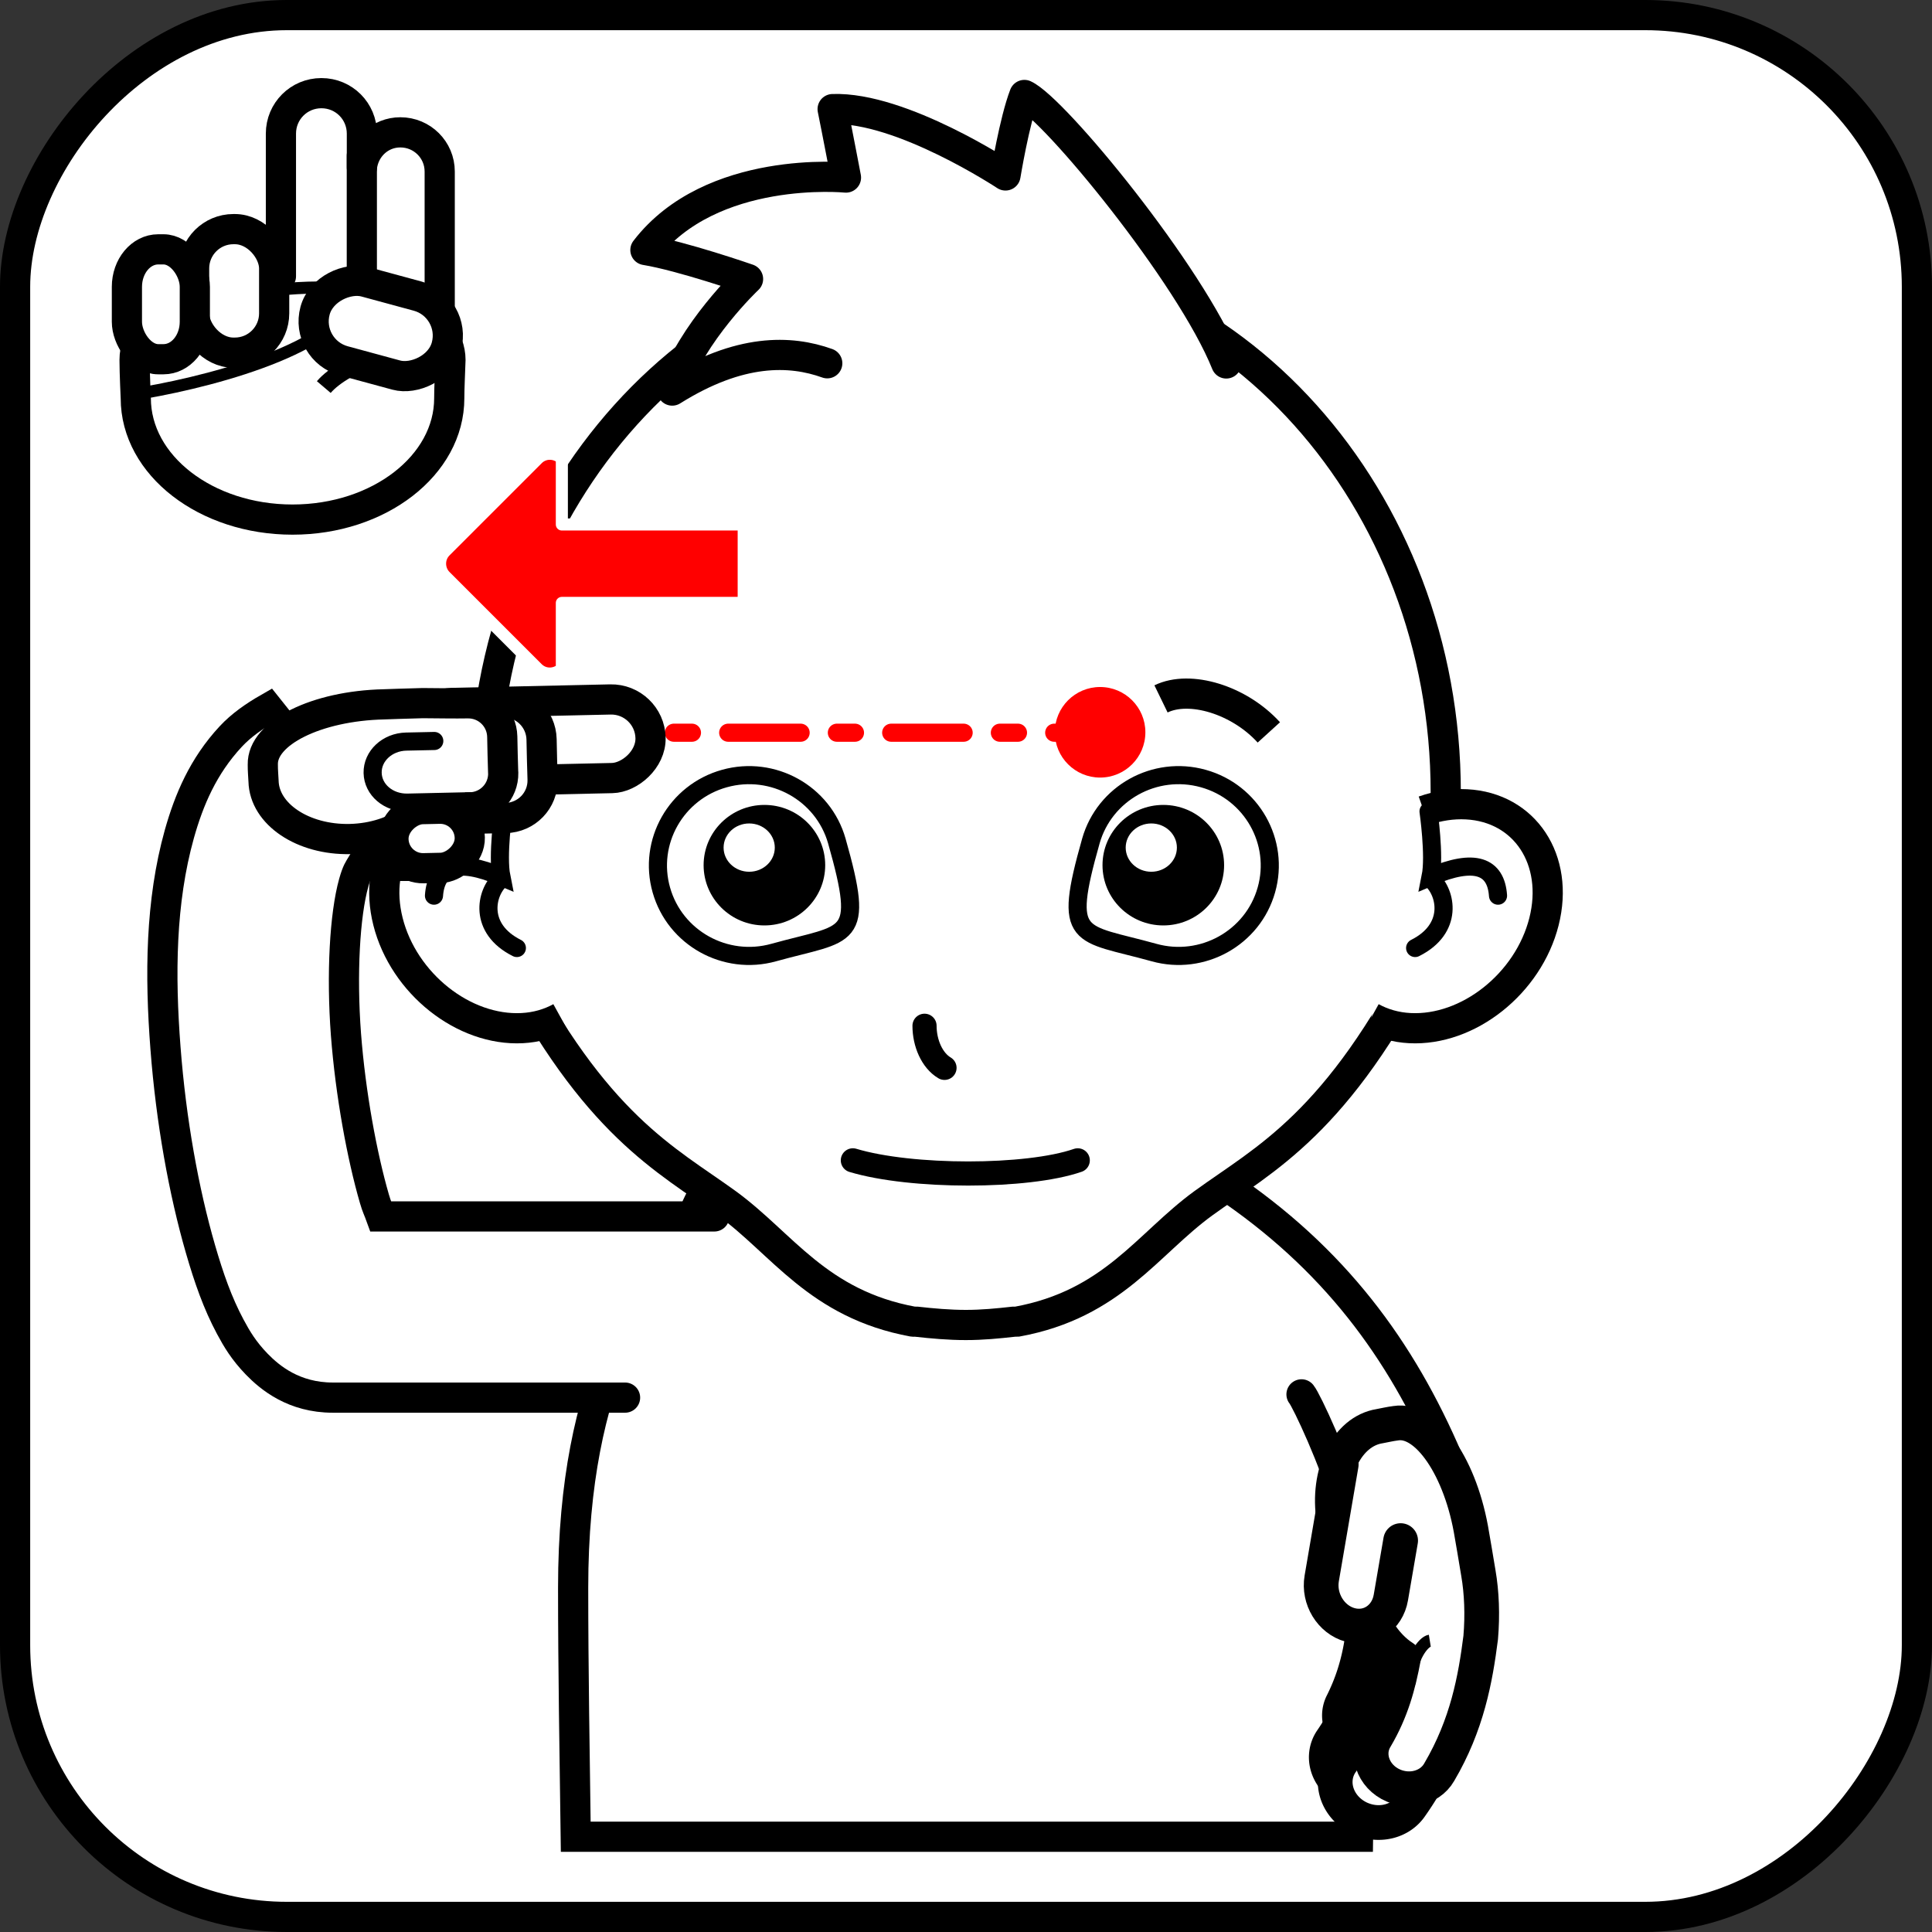 <?xml version="1.0" encoding="UTF-8" standalone="no"?>
<svg
   xmlns:dc="http://purl.org/dc/elements/1.1/"
   xmlns:cc="http://creativecommons.org/ns#"
   xmlns:rdf="http://www.w3.org/1999/02/22-rdf-syntax-ns#"
   xmlns:svg="http://www.w3.org/2000/svg"
   xmlns="http://www.w3.org/2000/svg"
   viewBox="0 0 32 32"
   version="1.1"
   id="SVGRoot"
   height="100%"
   width="100%">
  <rect x="0" y="0" width="32" height="32" fill="#333333" stroke="none"/>
  <defs
     id="defs6229" />
  <rect
     style="color:#000000;clip-rule:nonzero;display:inline;overflow:visible;visibility:visible;opacity:1;isolation:auto;mix-blend-mode:normal;color-interpolation:sRGB;color-interpolation-filters:linearRGB;solid-color:#000000;solid-opacity:1;fill:#ffffff;fill-opacity:1;fill-rule:evenodd;stroke:#000000;stroke-width:0.5;stroke-linecap:butt;stroke-linejoin:miter;stroke-miterlimit:4;stroke-dasharray:none;stroke-dashoffset:0;stroke-opacity:1;marker:none;marker-start:none;marker-mid:none;marker-end:none;color-rendering:auto;image-rendering:auto;shape-rendering:auto;text-rendering:auto;enable-background:accumulate"
     id="rect5094-5-36"
     width="31.5"
     height="31.5"
     x="-31.75"
     y="0.25"
     rx="4.5"
     ry="4.5"
     transform="scale(-1,1)" />
  <path
     id="path6023-1-2"
     d="m 13.35,19.031 c -1.047,0.04 -1.501,0.23 -1.836,1.012 -0.827,1.251 -2.021,2.714 -2.021,6.254 0,1.32 0.025,2.809 0.043,4.125 l 12.957,0 c 0.018,-1.316 0.045,-2.805 0.045,-4.125 0,-0.402 -0.085,-0.89 -0.213,-1.41 l 1.66,-0.711 c -0.782,-1.83 -1.892,-3.336 -3.717,-4.561 -0.32,-0.422 -0.775,-0.553 -1.59,-0.584 -0.878,-0.004 -1.755,-0.011 -2.633,0 -0.02,-2.87e-4 -0.04,2.66e-4 -0.061,0 -0.878,-0.011 -1.757,-0.004 -2.635,0 z"
     style="display:inline;overflow:visible;visibility:visible;opacity:1;fill:#ffffff;fill-opacity:1;stroke:#000000;stroke-width:0.5;stroke-linecap:butt;stroke-linejoin:miter;stroke-miterlimit:4;stroke-dasharray:none;stroke-dashoffset:0;stroke-opacity:1;marker:none;enable-background:accumulate" />
  <path
     id="path2436-3-3-6"
     d="m 15.996,4.277 c 4.394,0 7.95,3.973 7.95,8.849 0,0.914 -0.116,1.797 -0.349,2.627 -1.445,2.868 -2.649,3.439 -3.663,4.175 -0.927,0.673 -1.504,1.673 -3.09,1.963 -0.016,0.002 -0.033,-0.002 -0.05,0 -0.268,0.03 -0.523,0.055 -0.797,0.055 -0.275,0 -0.555,-0.025 -0.822,-0.055 -0.009,-9.3e-4 -0.016,9.56e-4 -0.025,0 -0.009,-0.002 -0.016,0.002 -0.025,0 -1.584,-0.292 -2.164,-1.291 -3.09,-1.963 C 11.035,19.204 9.86,18.641 8.446,15.891 8.186,15.02 8.022,14.094 8.022,13.126 c 0,-4.876 3.58,-8.849 7.975,-8.849 z"
     style="color:#000000;clip-rule:nonzero;display:inline;overflow:visible;visibility:visible;opacity:1;isolation:auto;mix-blend-mode:normal;color-interpolation:sRGB;color-interpolation-filters:linearRGB;solid-color:#000000;solid-opacity:1;fill:#ffffff;fill-opacity:1;fill-rule:evenodd;stroke:#000000;stroke-width:0.5;stroke-linecap:butt;stroke-linejoin:miter;stroke-miterlimit:4;stroke-dasharray:none;stroke-dashoffset:0;stroke-opacity:1;marker:none;color-rendering:auto;image-rendering:auto;shape-rendering:auto;text-rendering:auto;enable-background:accumulate" />
  <path
     style="display:inline;fill:none;stroke:#000000;stroke-width:0.4;stroke-linecap:round;stroke-linejoin:miter;stroke-miterlimit:4;stroke-dasharray:none;stroke-opacity:1"
     d="m 15.313,16.99 c 0,0.287 0.124,0.574 0.331,0.697"
     id="path2597-0-2" />
  <path
     style="display:inline;fill:none;stroke:#000000;stroke-width:0.4;stroke-linecap:round;stroke-linejoin:miter;stroke-miterlimit:4;stroke-dasharray:none;stroke-opacity:1"
     d="m 14.126,19.219 c 0.481,0.145 1.203,0.218 1.91,0.218 0.706,0 1.397,-0.073 1.815,-0.218"
     id="path2599-6-9" />
  <path
     id="path2618-3-1"
     d="m 21.016,12.131 c -0.491,-0.54 -1.307,-0.788 -1.786,-0.555"
     style="display:inline;fill:none;stroke:#000000;stroke-width:0.5;stroke-linecap:butt;stroke-linejoin:miter;stroke-miterlimit:4;stroke-dasharray:none;stroke-opacity:1" />
  <path
     id="path5180-3-2"
     d="m 8.419,13.429 c -0.237,-0.083 -0.478,-0.119 -0.709,-0.107 -0.968,0.05 -1.542,0.921 -1.283,1.944 0.259,1.024 1.254,1.813 2.222,1.763 0.231,-0.012 0.447,-0.073 0.637,-0.178"
     style="color:#000000;clip-rule:nonzero;display:inline;overflow:visible;visibility:visible;opacity:1;isolation:auto;mix-blend-mode:normal;color-interpolation:sRGB;color-interpolation-filters:linearRGB;solid-color:#000000;solid-opacity:1;fill:#ffffff;fill-opacity:1;fill-rule:evenodd;stroke:#000000;stroke-width:0.5;stroke-linecap:butt;stroke-linejoin:miter;stroke-miterlimit:4;stroke-dasharray:none;stroke-dashoffset:0;stroke-opacity:1;marker:none;marker-start:none;marker-mid:none;marker-end:none;color-rendering:auto;image-rendering:auto;shape-rendering:auto;text-rendering:auto;enable-background:accumulate" />
  <path
     id="path5182-6-7"
     d="m 8.339,13.439 c 0,0 -0.105,0.733 -0.035,1.082 -0.733,-0.314 -1.082,-0.174 -1.116,0.314"
     style="display:inline;fill:none;fill-rule:evenodd;stroke:#000000;stroke-width:0.3;stroke-linecap:round;stroke-linejoin:miter;stroke-miterlimit:4;stroke-dasharray:none;stroke-opacity:1" />
  <path
     id="path5184-0-0"
     d="m 8.29,14.567 c -0.247,0.222 -0.37,0.814 0.271,1.135"
     style="display:inline;fill:none;fill-rule:evenodd;stroke:#000000;stroke-width:0.3;stroke-linecap:round;stroke-linejoin:miter;stroke-miterlimit:4;stroke-dasharray:none;stroke-opacity:1" />
  <path
     id="path4829-6-8-9"
     d="m 20.311,6.02 c -0.594,-1.481 -2.855,-4.224 -3.344,-4.447 -0.165,0.427 -0.313,1.333 -0.313,1.333 0,0 -1.723,-1.14 -2.863,-1.099 0.073,0.358 0.221,1.134 0.221,1.134 0,0 -2.231,-0.221 -3.322,1.2 0.604,0.099 1.7,0.48 1.7,0.48 0,0 -0.93,0.874 -1.256,1.848 1.117,-0.701 1.959,-0.671 2.568,-0.452"
     style="color:#000000;clip-rule:nonzero;display:inline;overflow:visible;visibility:visible;opacity:1;isolation:auto;mix-blend-mode:normal;color-interpolation:sRGB;color-interpolation-filters:linearRGB;solid-color:#000000;solid-opacity:1;fill:#ffffff;fill-opacity:1;fill-rule:evenodd;stroke:#000000;stroke-width:0.5;stroke-linecap:round;stroke-linejoin:round;stroke-miterlimit:4;stroke-dasharray:none;stroke-dashoffset:0;stroke-opacity:1;marker:none;color-rendering:auto;image-rendering:auto;shape-rendering:auto;text-rendering:auto;enable-background:accumulate" />
  <path
     style="color:#000000;clip-rule:nonzero;display:inline;overflow:visible;visibility:visible;opacity:1;isolation:auto;mix-blend-mode:normal;color-interpolation:sRGB;color-interpolation-filters:linearRGB;solid-color:#000000;solid-opacity:1;fill:#ffffff;fill-opacity:1;fill-rule:evenodd;stroke:#000000;stroke-width:0.5;stroke-linecap:butt;stroke-linejoin:miter;stroke-miterlimit:4;stroke-dasharray:none;stroke-dashoffset:0;stroke-opacity:1;marker:none;marker-start:none;marker-mid:none;marker-end:none;color-rendering:auto;image-rendering:auto;shape-rendering:auto;text-rendering:auto;enable-background:accumulate"
     d="m 23.581,13.429 c 0.237,-0.083 0.478,-0.119 0.709,-0.107 0.968,0.05 1.542,0.921 1.283,1.944 -0.259,1.024 -1.254,1.813 -2.222,1.763 -0.231,-0.012 -0.447,-0.073 -0.637,-0.178"
     id="path5838-3" />
  <path
     style="display:inline;fill:none;fill-rule:evenodd;stroke:#000000;stroke-width:0.3;stroke-linecap:round;stroke-linejoin:miter;stroke-miterlimit:4;stroke-dasharray:none;stroke-opacity:1"
     d="m 23.661,13.439 c 0,0 0.105,0.733 0.035,1.082 0.733,-0.314 1.082,-0.174 1.116,0.314"
     id="path5840-6" />
  <path
     style="display:inline;fill:none;fill-rule:evenodd;stroke:#000000;stroke-width:0.3;stroke-linecap:round;stroke-linejoin:miter;stroke-miterlimit:4;stroke-dasharray:none;stroke-opacity:1"
     d="m 23.71,14.567 c 0.247,0.222 0.37,0.814 -0.271,1.135"
     id="path5842-0" />
  <path
     style="display:inline;overflow:visible;visibility:visible;fill:#ffffff;fill-opacity:1;fill-rule:evenodd;stroke:#000000;stroke-width:0.3;stroke-linecap:round;stroke-linejoin:round;stroke-miterlimit:4;stroke-dasharray:none;stroke-dashoffset:0;stroke-opacity:1;marker:none;enable-background:accumulate"
     d="m 13.861,13.931 c 0.475,1.676 0.202,1.499 -1.045,1.846 -0.802,0.224 -1.637,-0.241 -1.862,-1.036 -0.226,-0.795 0.243,-1.623 1.045,-1.846 0.802,-0.224 1.637,0.241 1.862,1.036 z"
     id="path2602-4-08-6-6" />
  <ellipse
     ry="0.998"
     rx="1.007"
     style="display:inline;overflow:visible;visibility:visible;fill:#000000;fill-opacity:1;fill-rule:evenodd;stroke:none;stroke-width:0.5;marker:none;enable-background:accumulate"
     id="path2604-4-0-4-2"
     cx="12.661"
     cy="14.33" />
  <ellipse
     ry="0.4"
     rx="0.424"
     style="display:inline;overflow:visible;visibility:visible;fill:#ffffff;fill-opacity:1;fill-rule:evenodd;stroke:none;stroke-width:0.5;marker:none;enable-background:accumulate"
     id="path2606-4-1-2-6"
     cx="12.409"
     cy="14.039" />
  <path
     id="path2612-4-3-4-1"
     d="m 18.068,13.931 c -0.475,1.676 -0.202,1.499 1.045,1.846 0.802,0.224 1.637,-0.241 1.862,-1.036 0.226,-0.795 -0.243,-1.623 -1.045,-1.846 -0.802,-0.224 -1.637,0.241 -1.862,1.036 z"
     style="display:inline;overflow:visible;visibility:visible;fill:#ffffff;fill-opacity:1;fill-rule:evenodd;stroke:#000000;stroke-width:0.3;stroke-linecap:round;stroke-linejoin:round;stroke-miterlimit:4;stroke-dasharray:none;stroke-dashoffset:0;stroke-opacity:1;marker:none;enable-background:accumulate" />
  <ellipse
     ry="0.998"
     rx="1.007"
     id="path2614-4-6-8-8"
     style="display:inline;overflow:visible;visibility:visible;fill:#000000;fill-opacity:1;fill-rule:evenodd;stroke:none;stroke-width:0.5;marker:none;enable-background:accumulate"
     cx="-19.268"
     cy="14.33"
     transform="scale(-1,1)" />
  <ellipse
     id="path2616-9-09-2-7"
     style="display:inline;overflow:visible;visibility:visible;fill:#ffffff;fill-opacity:1;fill-rule:evenodd;stroke:none;stroke-width:0.5;marker:none;enable-background:accumulate"
     cx="-19.069"
     cy="14.039"
     rx="0.424"
     ry="0.4"
     transform="scale(-1,1)" />
  <path
     id="path1867-0"
     d="m 22.299,24.902 c -0.18,-0.684 -0.659,-1.706 -0.742,-1.807"
     style="display:inline;opacity:1;vector-effect:none;fill:#ffffff;fill-opacity:1;fill-rule:evenodd;stroke:#000000;stroke-width:0.5;stroke-linecap:round;stroke-linejoin:miter;stroke-miterlimit:4;stroke-dasharray:none;stroke-dashoffset:0;stroke-opacity:1" />
  <path
     id="path1734-7-2"
     d="m 22.617,28.918 a 0.544,0.495 13.216 0 0 0.608,-0.266 c 0.371,-0.743 0.446,-1.438 0.482,-2.06 a 0.545,0.496 13.216 1 0 -1.083,-0.094 c -0.034,0.59 -0.095,1.121 -0.388,1.708 a 0.544,0.495 13.216 0 0 0.381,0.712 z"
     style="color:#000000;font-style:normal;font-variant:normal;font-weight:normal;font-stretch:normal;font-size:medium;line-height:normal;font-family:sans-serif;font-variant-ligatures:normal;font-variant-position:normal;font-variant-caps:normal;font-variant-numeric:normal;font-variant-alternates:normal;font-feature-settings:normal;text-indent:0;text-align:start;text-decoration:none;text-decoration-line:none;text-decoration-style:solid;text-decoration-color:#000000;letter-spacing:normal;word-spacing:normal;text-transform:none;writing-mode:lr-tb;direction:ltr;text-orientation:mixed;dominant-baseline:auto;baseline-shift:baseline;text-anchor:start;white-space:normal;shape-padding:0;clip-rule:nonzero;display:inline;overflow:visible;visibility:visible;opacity:1;isolation:auto;mix-blend-mode:normal;color-interpolation:sRGB;color-interpolation-filters:linearRGB;solid-color:#000000;solid-opacity:1;vector-effect:none;fill:#ffffff;fill-opacity:1;fill-rule:evenodd;stroke:#000000;stroke-width:0.575;stroke-linecap:round;stroke-linejoin:round;stroke-miterlimit:4;stroke-dasharray:none;stroke-dashoffset:0;stroke-opacity:1;marker:none;marker-start:none;marker-mid:none;marker-end:none;color-rendering:auto;image-rendering:auto;shape-rendering:auto;text-rendering:auto;enable-background:accumulate" />
  <path
     style="color:#000000;font-style:normal;font-variant:normal;font-weight:normal;font-stretch:normal;font-size:medium;line-height:normal;font-family:sans-serif;font-variant-ligatures:normal;font-variant-position:normal;font-variant-caps:normal;font-variant-numeric:normal;font-variant-alternates:normal;font-feature-settings:normal;text-indent:0;text-align:start;text-decoration:none;text-decoration-line:none;text-decoration-style:solid;text-decoration-color:#000000;letter-spacing:normal;word-spacing:normal;text-transform:none;writing-mode:lr-tb;direction:ltr;text-orientation:mixed;dominant-baseline:auto;baseline-shift:baseline;text-anchor:start;white-space:normal;shape-padding:0;clip-rule:nonzero;display:inline;overflow:visible;visibility:visible;opacity:1;isolation:auto;mix-blend-mode:normal;color-interpolation:sRGB;color-interpolation-filters:linearRGB;solid-color:#000000;solid-opacity:1;vector-effect:none;fill:#ffffff;fill-opacity:1;fill-rule:evenodd;stroke:#000000;stroke-width:0.575;stroke-linecap:round;stroke-linejoin:round;stroke-miterlimit:4;stroke-dasharray:none;stroke-dashoffset:0;stroke-opacity:1;marker:none;marker-start:none;marker-mid:none;marker-end:none;color-rendering:auto;image-rendering:auto;shape-rendering:auto;text-rendering:auto;enable-background:accumulate"
     d="m 22.367,29.651 a 0.6,0.546 21.085 0 0 0.705,-0.199 c 0.518,-0.756 0.704,-1.503 0.837,-2.177 a 0.6,0.546 21.085 1 0 -1.168,-0.266 c -0.126,0.639 -0.273,1.21 -0.682,1.807 a 0.6,0.546 21.085 0 0 0.308,0.835 z"
     id="path780-5-4-3" />
  <path
     style="color:#000000;font-style:normal;font-variant:normal;font-weight:normal;font-stretch:normal;font-size:medium;line-height:normal;font-family:sans-serif;font-variant-ligatures:normal;font-variant-position:normal;font-variant-caps:normal;font-variant-numeric:normal;font-variant-alternates:normal;font-feature-settings:normal;text-indent:0;text-align:start;text-decoration:none;text-decoration-line:none;text-decoration-style:solid;text-decoration-color:#000000;letter-spacing:normal;word-spacing:normal;text-transform:none;writing-mode:lr-tb;direction:ltr;text-orientation:mixed;dominant-baseline:auto;baseline-shift:baseline;text-anchor:start;white-space:normal;shape-padding:0;clip-rule:nonzero;display:inline;overflow:visible;visibility:visible;opacity:1;isolation:auto;mix-blend-mode:normal;color-interpolation:sRGB;color-interpolation-filters:linearRGB;solid-color:#000000;solid-opacity:1;vector-effect:none;fill:#ffffff;fill-opacity:1;fill-rule:evenodd;stroke:#000000;stroke-width:0.575;stroke-linecap:round;stroke-linejoin:round;stroke-miterlimit:4;stroke-dasharray:none;stroke-dashoffset:0;stroke-opacity:1;marker:none;marker-start:none;marker-mid:none;marker-end:none;color-rendering:auto;image-rendering:auto;shape-rendering:auto;text-rendering:auto;enable-background:accumulate"
     d="m 22.561,30.134 a 0.682,0.621 21.922 0 0 0.804,-0.214 c 0.6,-0.85 0.825,-1.695 0.987,-2.459 A 0.682,0.621 21.922 1 0 23.029,27.139 c -0.154,0.724 -0.33,1.369 -0.805,2.041 a 0.682,0.621 21.922 0 0 0.336,0.954 z"
     id="path780-1-5-7" />
  <path
     style="color:#000000;clip-rule:nonzero;display:inline;overflow:visible;visibility:visible;opacity:1;isolation:auto;mix-blend-mode:normal;color-interpolation:sRGB;color-interpolation-filters:linearRGB;solid-color:#000000;solid-opacity:1;vector-effect:none;fill:#ffffff;fill-opacity:1;fill-rule:evenodd;stroke:#000000;stroke-width:0.575;stroke-linecap:round;stroke-linejoin:round;stroke-miterlimit:4;stroke-dasharray:none;stroke-dashoffset:0;stroke-opacity:1;marker:none;marker-start:none;marker-mid:none;marker-end:none;color-rendering:auto;image-rendering:auto;shape-rendering:auto;text-rendering:auto;enable-background:accumulate"
     d="m 23.442,29.619 c 0.17,-0.028 0.315,-0.125 0.395,-0.265 0.465,-0.789 0.601,-1.549 0.688,-2.23 0.032,-0.376 0.017,-0.747 -0.038,-1.066 -0.035,-0.22 -0.107,-0.632 -0.107,-0.632 -0.177,-1.107 -0.742,-1.937 -1.261,-1.853 -0.096,0.012 -0.182,0.033 -0.269,0.049 -0.541,0.086 -0.88,0.78 -0.757,1.549 0.061,0.382 0.229,0.73 0.466,0.962 0.012,0.081 0.023,0.149 0.034,0.228 0.081,0.505 0.341,0.896 0.654,1.096 -0.083,0.446 -0.198,0.88 -0.464,1.33 -0.184,0.303 -0.005,0.7 0.365,0.812 0.096,0.029 0.197,0.036 0.294,0.02 z"
     id="path4919-9-5-2-5" />
  <path
     style="color:#000000;clip-rule:nonzero;display:inline;overflow:visible;visibility:visible;opacity:1;isolation:auto;mix-blend-mode:normal;color-interpolation:sRGB;color-interpolation-filters:linearRGB;solid-color:#000000;solid-opacity:1;fill:none;fill-opacity:1;fill-rule:evenodd;stroke:#000000;stroke-width:0.2;stroke-linecap:butt;stroke-linejoin:miter;stroke-miterlimit:4;stroke-dasharray:none;stroke-dashoffset:0;stroke-opacity:1;color-rendering:auto;image-rendering:auto;shape-rendering:auto;text-rendering:auto;enable-background:accumulate"
     d="m 23.347,27.893 c 0.015,-0.42 0.224,-0.7 0.335,-0.718"
     id="path3835-8-3-5-9" />
  <path
     style="color:#000000;clip-rule:nonzero;display:inline;overflow:visible;visibility:visible;opacity:1;isolation:auto;mix-blend-mode:normal;color-interpolation:sRGB;color-interpolation-filters:linearRGB;solid-color:#000000;solid-opacity:1;vector-effect:none;fill:#ffffff;fill-opacity:1;fill-rule:evenodd;stroke:#000000;stroke-width:0.575;stroke-linecap:round;stroke-linejoin:round;stroke-miterlimit:4;stroke-dasharray:none;stroke-dashoffset:0;stroke-opacity:1;marker:none;marker-start:none;marker-mid:none;marker-end:none;color-rendering:auto;image-rendering:auto;shape-rendering:auto;text-rendering:auto;enable-background:accumulate"
     d="m 23.199,25.517 -0.162,0.943 c -0.058,0.339 -0.36,0.541 -0.677,0.453 -0.317,-0.088 -0.526,-0.431 -0.468,-0.77 l 0.323,-1.886"
     id="rect4946-9-3-20-2-6-4-2" />
  <path
     style="color:#000000;clip-rule:nonzero;display:inline;overflow:visible;visibility:visible;opacity:1;isolation:auto;mix-blend-mode:normal;color-interpolation:sRGB;color-interpolation-filters:linearRGB;solid-color:#000000;solid-opacity:1;fill:#ffffff;fill-opacity:1;fill-rule:evenodd;stroke:#ff0000;stroke-width:0.3;stroke-linecap:round;stroke-linejoin:round;stroke-miterlimit:4;stroke-dasharray:1.2, 0.6, 0.3, 0.6;stroke-dashoffset:0;stroke-opacity:1;marker:none;marker-start:none;marker-mid:none;marker-end:none;color-rendering:auto;image-rendering:auto;shape-rendering:auto;text-rendering:auto;enable-background:accumulate"
     d="m 9.361,12.136 8.668,0"
     id="path6314" />
  <path
     id="path5468"
     d="m 7.289,9.336 c 0,0.075 0.028,0.151 0.086,0.209 l 1.527,1.527 c 0.112,0.112 0.289,0.111 0.404,0.006 l 0,-1.092 3.012,0 0,-1.299 -3.012,0 0,-1.094 c -0.116,-0.105 -0.293,-0.104 -0.404,0.008 l -1.527,1.527 c -0.058,0.058 -0.086,0.132 -0.086,0.207 z"
     style="color:#000000;clip-rule:nonzero;display:inline;overflow:visible;visibility:visible;opacity:1;isolation:auto;mix-blend-mode:normal;color-interpolation:sRGB;color-interpolation-filters:linearRGB;solid-color:#000000;solid-opacity:1;fill:#ff0000;fill-opacity:1;fill-rule:evenodd;stroke:#ffffff;stroke-width:0.2;stroke-linecap:round;stroke-linejoin:round;stroke-miterlimit:4;stroke-dasharray:none;stroke-dashoffset:0;stroke-opacity:1;marker:none;marker-start:none;marker-mid:none;marker-end:none;color-rendering:auto;image-rendering:auto;shape-rendering:auto;text-rendering:auto;enable-background:accumulate" />
  <path
     id="path4012-8"
     d="m 5.323,1.543 c -0.371,0 -0.67,0.298 -0.67,0.67 l 0,2.363 c -1.354,0.053 -2.424,0.65 -2.424,1.385 0,0.221 0.02,0.635 0.02,0.635 -1e-6,1.11 1.162,2.01 2.596,2.01 1.433,3.5e-4 2.596,-0.9 2.596,-2.01 0,-0.171 0.013,-0.415 0.02,-0.635 1.3e-4,-0.175 -0.067,-0.342 -0.178,-0.496 l 0,-2.623 c 0,-0.361 -0.292,-0.65 -0.652,-0.65 -0.336,0 -0.601,0.255 -0.637,0.582 l 0,-0.561 c 0,-0.371 -0.298,-0.67 -0.67,-0.67 z"
     style="color:#000000;clip-rule:nonzero;display:inline;overflow:visible;visibility:visible;opacity:1;isolation:auto;mix-blend-mode:normal;color-interpolation:sRGB;color-interpolation-filters:linearRGB;solid-color:#000000;solid-opacity:1;fill:#ffffff;fill-opacity:1;fill-rule:evenodd;stroke:#000000;stroke-width:0.5;stroke-linecap:round;stroke-linejoin:round;stroke-miterlimit:4;stroke-dasharray:none;stroke-dashoffset:0;stroke-opacity:1;marker:none;marker-start:none;marker-mid:none;marker-end:none;color-rendering:auto;image-rendering:auto;shape-rendering:auto;text-rendering:auto;enable-background:accumulate" />
  <path
     id="path4016-4"
     d="M 7.364,5.809 C 6.768,5.61 5.697,6.018 5.363,6.411"
     style="display:inline;fill:none;fill-rule:evenodd;stroke:#000000;stroke-width:0.3;stroke-linecap:butt;stroke-linejoin:miter;stroke-miterlimit:4;stroke-dasharray:none;stroke-opacity:1" />
  <path
     id="path4026-7"
     d="M 7.218,5.149 C 5.905,4.425 3.099,4.787 2.148,5.647"
     style="display:inline;fill:none;fill-rule:evenodd;stroke:#000000;stroke-width:0.2;stroke-linecap:butt;stroke-linejoin:miter;stroke-miterlimit:4;stroke-dasharray:none;stroke-opacity:1" />
  <path
     id="path4028-9"
     d="m 5.905,4.787 c -0.136,0.905 -2.218,1.494 -3.53,1.72"
     style="display:inline;fill:none;fill-rule:evenodd;stroke:#000000;stroke-width:0.2;stroke-linecap:butt;stroke-linejoin:miter;stroke-miterlimit:4;stroke-dasharray:none;stroke-opacity:1" />
  <rect
     ry="0.677"
     rx="0.677"
     y="-8.639"
     x="2.921"
     height="2.254"
     width="1.355"
     id="rect4030-6"
     style="color:#000000;clip-rule:nonzero;display:inline;overflow:visible;visibility:visible;opacity:1;isolation:auto;mix-blend-mode:normal;color-interpolation:sRGB;color-interpolation-filters:linearRGB;solid-color:#000000;solid-opacity:1;fill:#ffffff;fill-opacity:1;fill-rule:evenodd;stroke:#000000;stroke-width:0.5;stroke-linecap:round;stroke-linejoin:round;stroke-miterlimit:4;stroke-dasharray:none;stroke-dashoffset:0;stroke-opacity:1;marker:none;marker-start:none;marker-mid:none;marker-end:none;color-rendering:auto;image-rendering:auto;shape-rendering:auto;text-rendering:auto;enable-background:accumulate"
     transform="matrix(-0.262,0.965,-0.965,-0.262,0,0)" />
  <rect
     ry="0.651"
     rx="0.651"
     y="3.795"
     x="3.215"
     height="2.046"
     width="1.326"
     id="rect4032-5"
     style="color:#000000;clip-rule:nonzero;display:inline;overflow:visible;visibility:visible;opacity:1;isolation:auto;mix-blend-mode:normal;color-interpolation:sRGB;color-interpolation-filters:linearRGB;solid-color:#000000;solid-opacity:1;fill:#ffffff;fill-opacity:1;fill-rule:evenodd;stroke:#000000;stroke-width:0.5;stroke-linecap:round;stroke-linejoin:round;stroke-miterlimit:4;stroke-dasharray:none;stroke-dashoffset:0;stroke-opacity:1;marker:none;marker-start:none;marker-mid:none;marker-end:none;color-rendering:auto;image-rendering:auto;shape-rendering:auto;text-rendering:auto;enable-background:accumulate" />
  <rect
     style="color:#000000;clip-rule:nonzero;display:inline;overflow:visible;visibility:visible;opacity:1;isolation:auto;mix-blend-mode:normal;color-interpolation:sRGB;color-interpolation-filters:linearRGB;solid-color:#000000;solid-opacity:1;fill:#ffffff;fill-opacity:1;fill-rule:evenodd;stroke:#000000;stroke-width:0.5;stroke-linecap:round;stroke-linejoin:round;stroke-miterlimit:4;stroke-dasharray:none;stroke-dashoffset:0;stroke-opacity:1;marker:none;marker-start:none;marker-mid:none;marker-end:none;color-rendering:auto;image-rendering:auto;shape-rendering:auto;text-rendering:auto;enable-background:accumulate"
     id="rect4034-9"
     width="1.125"
     height="1.82"
     x="2.102"
     y="4.13"
     rx="0.519"
     ry="0.621" />
  <path
     style="display:inline;fill:none;fill-rule:evenodd;stroke:#000000;stroke-width:0.5;stroke-linecap:round;stroke-linejoin:miter;stroke-miterlimit:4;stroke-dasharray:none;stroke-opacity:1"
     d="m 5.993,2.579 0,1.916"
     id="path369-5-5" />
  <circle
     r="0.75"
     cy="12.129"
     cx="18.221"
     id="path5342"
     style="color:#000000;clip-rule:nonzero;display:inline;overflow:visible;visibility:visible;opacity:1;isolation:auto;mix-blend-mode:normal;color-interpolation:sRGB;color-interpolation-filters:linearRGB;solid-color:#000000;solid-opacity:1;fill:#ff0000;fill-opacity:1;fill-rule:evenodd;stroke:none;stroke-width:0.2;stroke-linecap:round;stroke-linejoin:round;stroke-miterlimit:4;stroke-dasharray:none;stroke-dashoffset:0;stroke-opacity:1;marker:none;marker-start:none;marker-mid:none;marker-end:none;color-rendering:auto;image-rendering:auto;shape-rendering:auto;text-rendering:auto;enable-background:accumulate" />
  <path
     id="path5344"
     d="m 11.831,20.148 -5.523,0 C 6.268,20.037 6.243,19.999 6.201,19.854 5.998,19.154 5.806,18.126 5.73,17.131 5.655,16.136 5.711,15.15 5.859,14.621 5.914,14.426 5.95,14.387 5.977,14.342 l 0.551,0 -2.084,-2.613 c -0.234,0.134 -0.452,0.287 -0.621,0.469 -0.46,0.494 -0.694,1.054 -0.852,1.615 -0.314,1.122 -0.323,2.34 -0.23,3.547 0.092,1.207 0.304,2.378 0.58,3.33 0.138,0.476 0.282,0.891 0.494,1.287 0.106,0.198 0.222,0.395 0.439,0.619 0.218,0.224 0.614,0.553 1.258,0.553 l 4.841,0"
     style="color:#000000;font-style:normal;font-variant:normal;font-weight:normal;font-stretch:normal;font-size:medium;line-height:normal;font-family:sans-serif;text-indent:0;text-align:start;text-decoration:none;text-decoration-line:none;text-decoration-style:solid;text-decoration-color:#000000;letter-spacing:normal;word-spacing:normal;text-transform:none;direction:ltr;block-progression:tb;writing-mode:lr-tb;baseline-shift:baseline;text-anchor:start;white-space:normal;clip-rule:nonzero;display:inline;overflow:visible;visibility:visible;opacity:1;isolation:auto;mix-blend-mode:normal;color-interpolation:sRGB;color-interpolation-filters:linearRGB;solid-color:#000000;solid-opacity:1;fill:#ffffff;fill-opacity:1;fill-rule:evenodd;stroke:#000000;stroke-width:0.5;stroke-linecap:round;stroke-linejoin:miter;stroke-miterlimit:4;stroke-dasharray:none;stroke-dashoffset:0;stroke-opacity:1;marker:none;color-rendering:auto;image-rendering:auto;shape-rendering:auto;text-rendering:auto;enable-background:accumulate" />
  <g
     style="display:inline"
     id="g495"
     transform="translate(-3.674,0.622)">
    <rect
       transform="matrix(0.022,1,-1,0.022,0,0)"
       style="color:#000000;clip-rule:nonzero;display:inline;overflow:visible;visibility:visible;opacity:1;isolation:auto;mix-blend-mode:normal;color-interpolation:sRGB;color-interpolation-filters:linearRGB;solid-color:#000000;solid-opacity:1;fill:#ffffff;fill-opacity:1;fill-rule:evenodd;stroke:#000000;stroke-width:0.5;stroke-linecap:round;stroke-linejoin:round;stroke-miterlimit:4;stroke-dasharray:none;stroke-dashoffset:0;stroke-opacity:1;marker:none;marker-start:none;marker-mid:none;marker-end:none;color-rendering:auto;image-rendering:auto;shape-rendering:auto;text-rendering:auto;enable-background:accumulate"
       id="rect4941-7"
       width="1.302"
       height="3.933"
       x="11.261"
       y="-14.187"
       rx="0.651"
       ry="0.651" />
    <path
       id="path4943-8"
       d="m 10.907,12.952 c -0.346,0.008 -0.631,-0.263 -0.639,-0.609 -0.008,-0.346 0.265,-0.631 0.611,-0.639 l 0.512,-0.011 -9.23e-4,-0.041 c -0.008,-0.347 0.266,-0.633 0.613,-0.641 0.347,-0.008 0.633,0.266 0.641,0.613 0.003,0.221 0.011,0.446 0.017,0.666 0.008,0.346 -0.265,0.629 -0.611,0.637 z"
       style="color:#000000;clip-rule:nonzero;display:inline;overflow:visible;visibility:visible;opacity:1;isolation:auto;mix-blend-mode:normal;color-interpolation:sRGB;color-interpolation-filters:linearRGB;solid-color:#000000;solid-opacity:1;fill:#ffffff;fill-opacity:1;fill-rule:evenodd;stroke:#000000;stroke-width:0.5;stroke-linecap:round;stroke-linejoin:round;stroke-miterlimit:4;stroke-dasharray:none;stroke-dashoffset:0;stroke-opacity:1;marker:none;marker-start:none;marker-mid:none;marker-end:none;color-rendering:auto;image-rendering:auto;shape-rendering:auto;text-rendering:auto;enable-background:accumulate" />
    <path
       style="color:#000000;clip-rule:nonzero;display:inline;overflow:visible;visibility:visible;opacity:1;isolation:auto;mix-blend-mode:normal;color-interpolation:sRGB;color-interpolation-filters:linearRGB;solid-color:#000000;solid-opacity:1;fill:#ffffff;fill-opacity:1;fill-rule:evenodd;stroke:#000000;stroke-width:0.5;stroke-linecap:round;stroke-linejoin:round;stroke-miterlimit:4;stroke-dasharray:none;stroke-dashoffset:0;stroke-opacity:1;marker:none;marker-start:none;marker-mid:none;marker-end:none;color-rendering:auto;image-rendering:auto;shape-rendering:auto;text-rendering:auto;enable-background:accumulate"
       d="m 12.008,12.178 c -0.005,-0.198 -0.013,-0.4 -0.015,-0.599 -0.007,-0.313 -0.264,-0.559 -0.577,-0.552 -0.19,0.004 -0.523,-0.002 -0.742,-0.003 -0.223,0.005 -0.64,0.02 -0.64,0.02 -1.121,0.025 -2.02,0.473 -2.007,0.998 -8.286e-4,0.097 0.008,0.185 0.012,0.273 0.012,0.548 0.653,0.977 1.432,0.96 0.387,-0.009 0.754,-0.128 1.016,-0.331 0.082,-7.3e-4 0.151,-0.002 0.23,-0.003 0.287,-0.006 0.481,-0.084 0.637,-0.188 l 0.105,-0.002 c 0.311,-0.007 0.557,-0.262 0.55,-0.573 z"
       id="path4945-4" />
    <path
       style="color:#000000;clip-rule:nonzero;display:inline;overflow:visible;visibility:visible;opacity:1;isolation:auto;mix-blend-mode:normal;color-interpolation:sRGB;color-interpolation-filters:linearRGB;solid-color:#000000;solid-opacity:1;fill:#ffffff;fill-opacity:1;fill-rule:evenodd;stroke:#000000;stroke-width:0.3;stroke-linecap:round;stroke-linejoin:round;stroke-miterlimit:4;stroke-dasharray:none;stroke-dashoffset:0;stroke-opacity:1;marker:none;marker-start:none;marker-mid:none;marker-end:none;color-rendering:auto;image-rendering:auto;shape-rendering:auto;text-rendering:auto;enable-background:accumulate"
       d="m 10.867,11.651 -0.465,0.01 c -0.314,0.007 -0.562,0.239 -0.556,0.519 0.006,0.281 0.264,0.499 0.579,0.492 l 1.038,-0.023"
       id="path4947-5" />
    <rect
       transform="matrix(0.022,1,-1,0.022,0,0)"
       ry="0.49"
       rx="0.49"
       y="-11.158"
       x="13.008"
       height="1.264"
       width="0.979"
       id="rect4949-0"
       style="color:#000000;clip-rule:nonzero;display:inline;overflow:visible;visibility:visible;opacity:1;isolation:auto;mix-blend-mode:normal;color-interpolation:sRGB;color-interpolation-filters:linearRGB;solid-color:#000000;solid-opacity:1;fill:#ffffff;fill-opacity:1;fill-rule:evenodd;stroke:#000000;stroke-width:0.5;stroke-linecap:round;stroke-linejoin:round;stroke-miterlimit:4;stroke-dasharray:none;stroke-dashoffset:0;stroke-opacity:1;marker:none;marker-start:none;marker-mid:none;marker-end:none;color-rendering:auto;image-rendering:auto;shape-rendering:auto;text-rendering:auto;enable-background:accumulate" />
  </g>
</svg>
